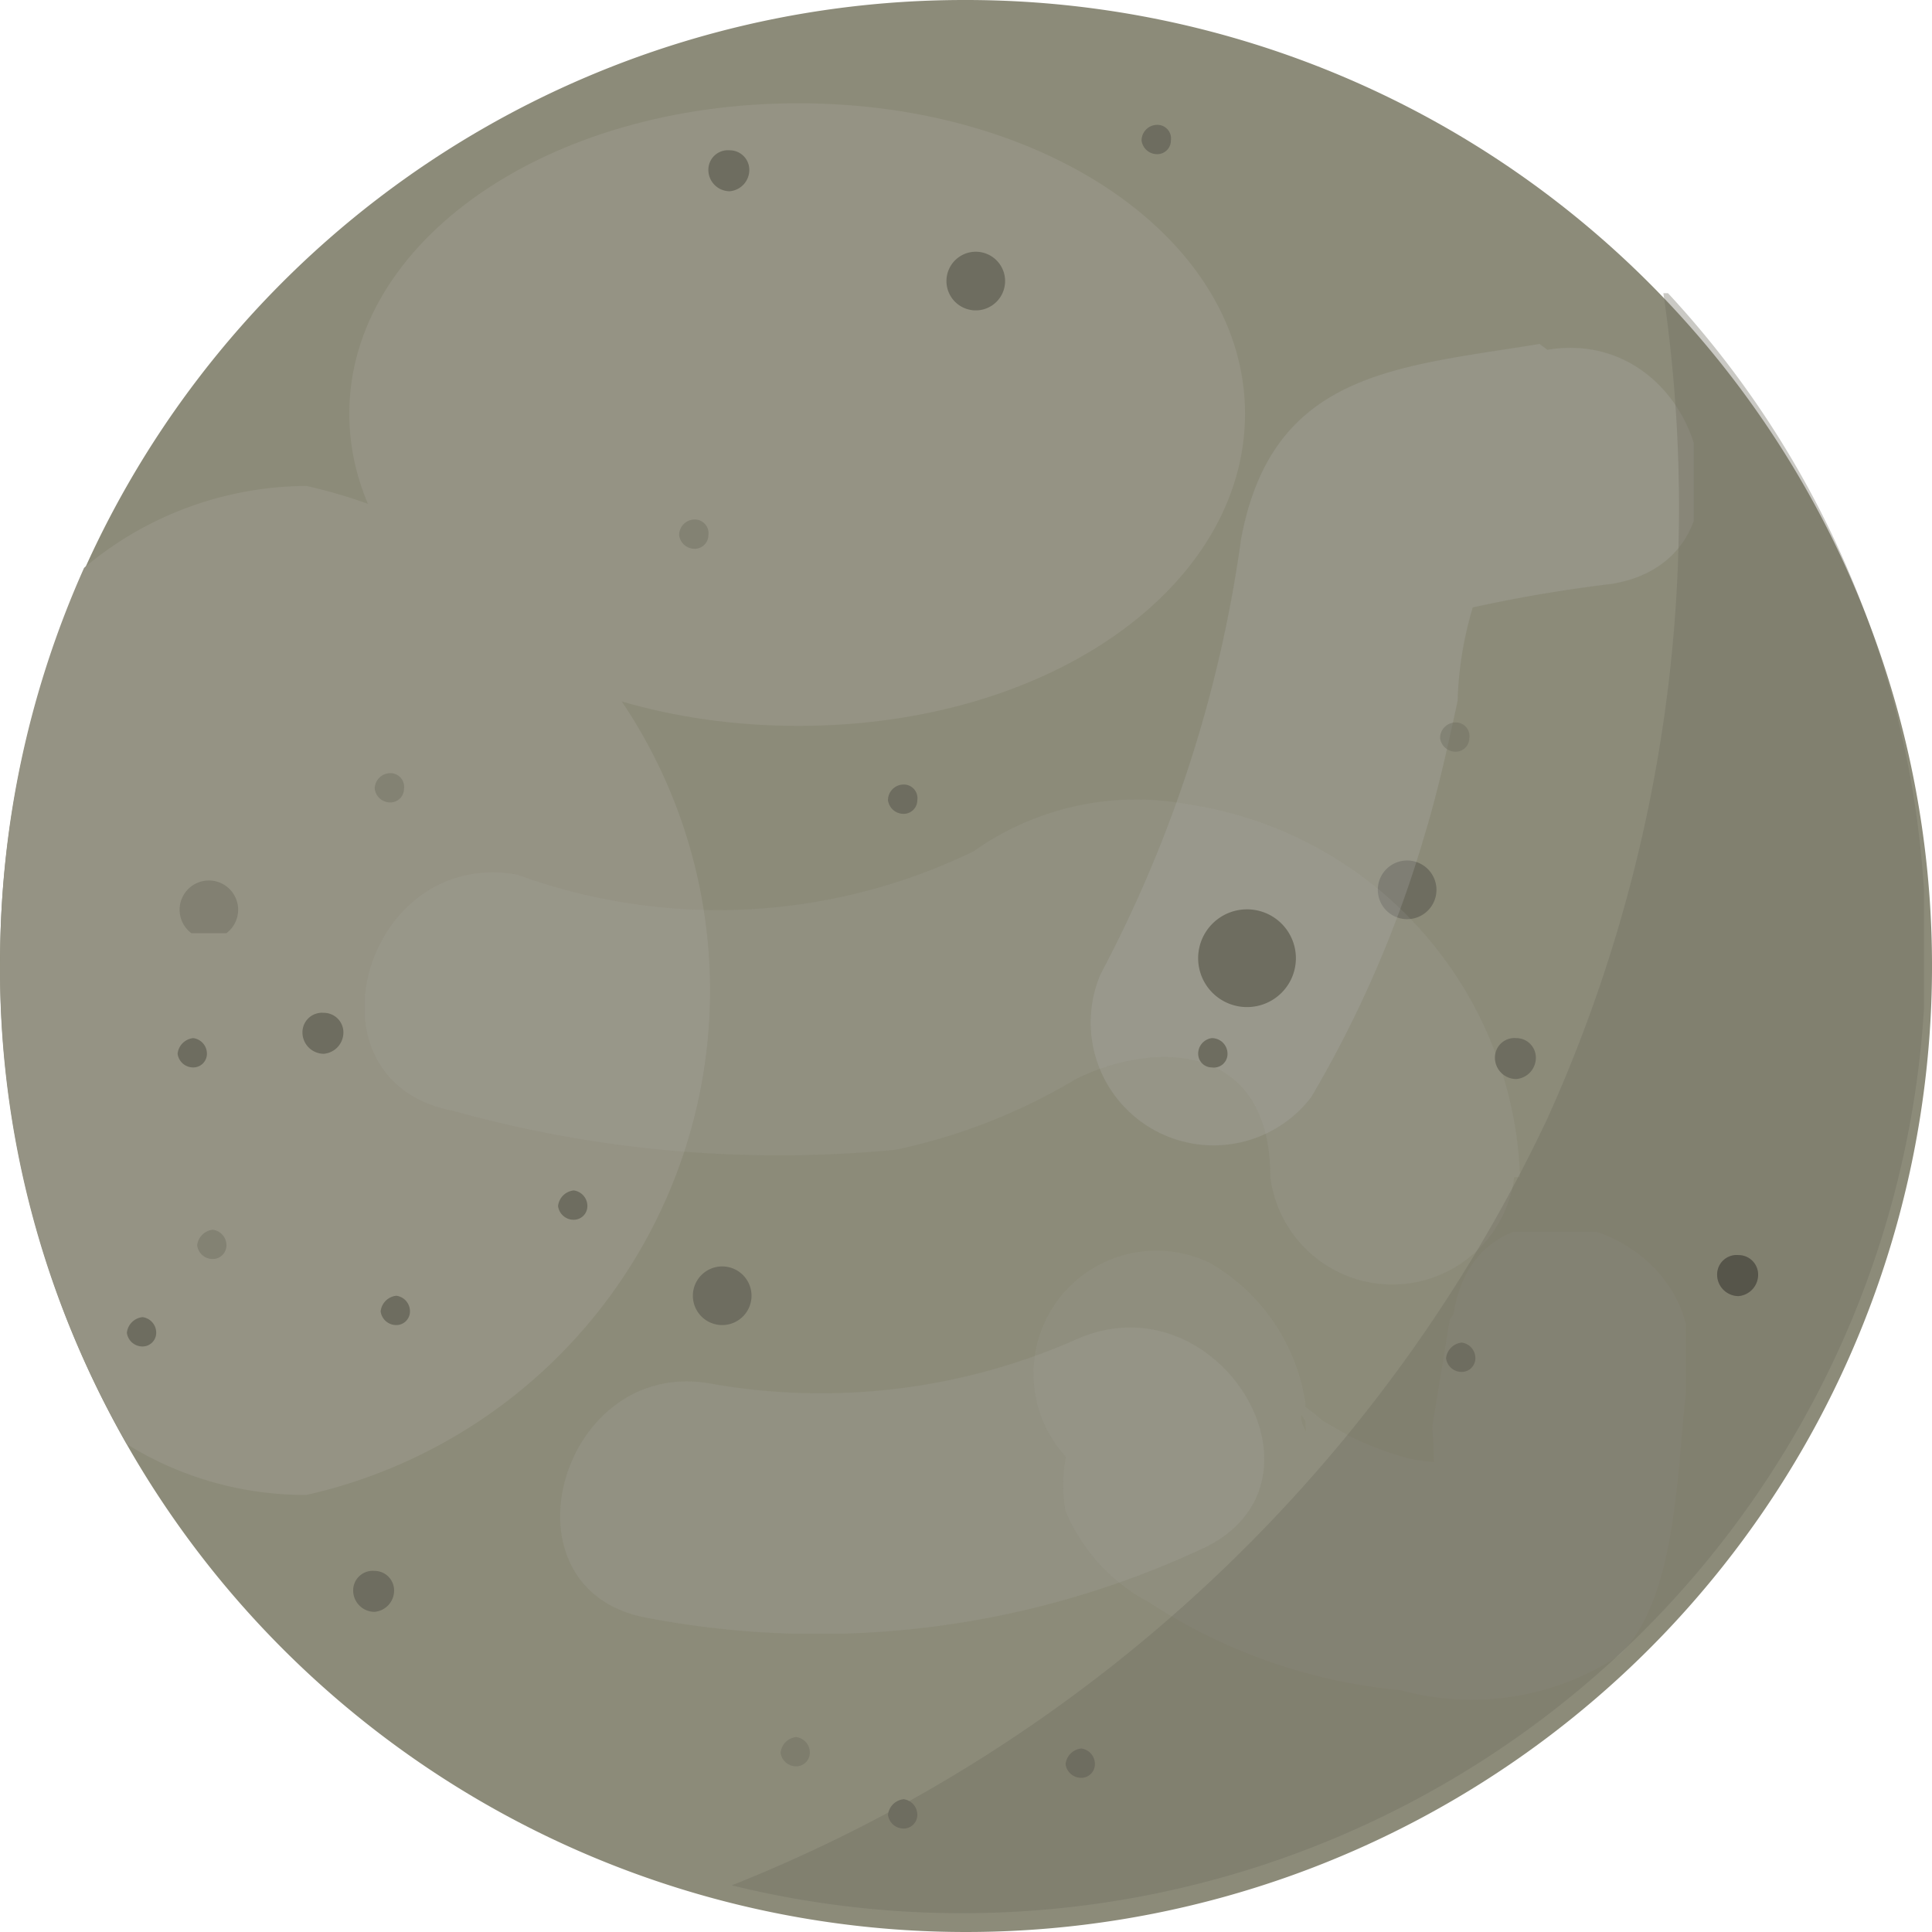 <?xml version="1.0" encoding="UTF-8" standalone="no"?>
<svg
   xmlns:dc="http://purl.org/dc/elements/1.1/"
   xmlns:cc="http://creativecommons.org/ns#"
   xmlns:rdf="http://www.w3.org/1999/02/22-rdf-syntax-ns#"
   xmlns:svg="http://www.w3.org/2000/svg"
   xmlns="http://www.w3.org/2000/svg"
   xmlns:sodipodi="http://sodipodi.sourceforge.net/DTD/sodipodi-0.dtd"
   xmlns:inkscape="http://www.inkscape.org/namespaces/inkscape"
   sodipodi:docname="mercury.svg"
   inkscape:version="1.0 (4035a4fb49, 2020-05-01)"
   id="svg5387"
   version="1.1"
   viewBox="0 0 10.476 10.476"
   height="39.594"
   width="39.594">
  <defs
     id="defs5381">
    <clipPath
       id="clip-path-48">
      <rect
         class="cls-1"
         x="186.38"
         y="351.09"
         width="3.12"
         height="4.15"
         id="rect94" />
    </clipPath>
    <clipPath
       id="clip-path-49">
      <rect
         class="cls-1"
         x="182.69"
         y="353.43"
         width="5.93"
         height="2.54"
         id="rect97" />
    </clipPath>
    <clipPath
       id="clip-path-50">
      <rect
         class="cls-1"
         x="183.69"
         y="356.14"
         width="3.61"
         height="1.57"
         id="rect100" />
    </clipPath>
    <clipPath
       id="clip-path-51">
      <rect
         class="cls-1"
         x="186.05"
         y="355.65"
         width="3.41"
         height="2.42"
         id="rect103" />
    </clipPath>
    <clipPath
       id="clip-path-52">
      <rect
         class="cls-1"
         x="181.83"
         y="355.64"
         width="0.15"
         height="0.15"
         id="rect106" />
    </clipPath>
    <clipPath
       id="clip-path-53">
      <rect
         class="cls-1"
         x="182.74"
         y="353.3"
         width="0.15"
         height="0.15"
         id="rect109" />
    </clipPath>
    <clipPath
       id="clip-path-54">
      <rect
         class="cls-1"
         x="188.2"
         y="353.04"
         width="0.15"
         height="0.15"
         id="rect112" />
    </clipPath>
    <clipPath
       id="clip-path-55">
      <rect
         class="cls-1"
         x="184.82"
         y="358.24"
         width="0.15"
         height="0.15"
         id="rect115" />
    </clipPath>
    <clipPath
       id="clip-path-56">
      <rect
         class="cls-1"
         x="184.3"
         y="352"
         width="0.15"
         height="0.15"
         id="rect118" />
    </clipPath>
    <clipPath
       id="clip-path-57">
      <rect
         class="cls-1"
         x="181.74"
         y="353.82"
         width="0.3"
         height="0.3"
         id="rect121" />
    </clipPath>
    <clipPath
       id="clip-path-58">
      <rect
         class="cls-1"
         x="189.5"
         y="355.64"
         width="0.46"
         height="0.46"
         id="rect124" />
    </clipPath>
    <clipPath
       id="clip-path-59">
      <rect
         class="cls-1"
         x="184.57"
         y="350.84"
         width="6.11"
         height="8.33"
         id="rect127" />
    </clipPath>
  </defs>
  <sodipodi:namedview
     inkscape:window-maximized="1"
     inkscape:window-y="-9"
     inkscape:window-x="-9"
     inkscape:window-height="1001"
     inkscape:window-width="1920"
     units="px"
     showgrid="false"
     inkscape:document-rotation="0"
     inkscape:current-layer="layer1"
     inkscape:document-units="mm"
     inkscape:cy="231.67979"
     inkscape:cx="323.56511"
     inkscape:zoom="1.3532258"
     inkscape:pageshadow="2"
     inkscape:pageopacity="0.0"
     borderopacity="1.0"
     bordercolor="#666666"
     pagecolor="#ffffff"
     id="base" />
  <g
     id="layer1"
     inkscape:groupmode="layer"
     inkscape:label="Layer 1">
	 <style id="style2">.cls-1{fill:none}.cls-5{fill:#fff}.cls-12{fill:#575756}.cls-14{fill:#ca9e67}.cls-49{fill:#827965}.cls-50{fill:#b29072}.cls-52{fill:#e8c091}.cls-53{fill:#facc9e}.cls-56{fill:#9e8066}.cls-64{fill:#7a7b52}.cls-74{fill:#706355}.cls-75{fill:#847364}.cls-76{fill:#aa9484}.cls-77{fill:#443e3b}.cls-78{fill:#c9a47f}.cls-79{fill:#9b7e64}.cls-80{fill:#7c6452}.cls-81{fill:#d6ae8a}.cls-82{fill:#514d46}.cls-83{fill:#736152}.cls-84{fill:#4c453f}.cls-85{fill:#605448}.cls-105{fill:#959384}.cls-106{fill:#6e6d60}.cls-109{fill:#b2b2b2}.cls-127{fill:#b64435}.cls-148{fill:#41692a}.cls-224{fill:#ab5c41}.cls-226{fill:#502a1f}.cls-241{fill:#715c47}.cls-248{fill:#c2d2ee}.cls-250{fill:#bf9b7b}.cls-252{fill:#6e604f}.cls-262{fill:#ffe2b4}.cls-270{fill:#c7c6c6}.cls-360{fill:#a5b3b8}.cls-361{fill:#939b9e}.cls-366{fill:#e08f73}.cls-368{fill:#fde4d8}.cls-373{fill:#bf9a7c}.cls-380{fill:#a4846b}.cls-383{fill:#887467}.cls-384{fill:#967a60}.cls-394{fill:#5cb4e5}.cls-398{fill:#366584}.cls-424{fill:#7a5a52}</style>
    <path
       style="fill:#8c8b79;stroke-width:0.265"
       id="path1121"
       d="M 7.5890997e-5,5.227 A 5.238,5.238 0 1 0 5.227,1.0664186e-5 5.227,5.227 0 0 0 7.5890997e-5,5.227"
       class="cls-104" />
    <path
       style="fill:#959384;stroke-width:0.265"
       id="path1123"
       d="m 1.894,2.243 c 0,0.931 1.058,1.693 2.434,1.693 1.376,0 2.423,-0.762 2.423,-1.693 0,-0.931 -1.058,-1.683 -2.423,-1.683 -1.365,0 -2.434,0.751 -2.434,1.683"
       class="cls-105" />
    <path
       style="fill:#959384;stroke-width:0.265"
       id="path1125"
       d="M 7.5890997e-5,5.227 A 5.164,5.164 0 0 0 0.688,7.831 a 1.831,1.831 0 0 0 0.974,0.275 2.804,2.804 0 0 0 0,-5.471 1.884,1.884 0 0 0 -1.206,0.444 5.217,5.217 0 0 0 -0.455,2.116"
       class="cls-105" />
    <path
       style="fill:#6e6d60;stroke-width:0.265"
       id="path1127"
       d="m 7.471,4.825 a 0.159,0.159 0 1 0 0.159,-0.159 0.159,0.159 0 0 0 -0.159,0.159"
       class="cls-106" />
    <g
       transform="matrix(1.058,0,0,1.058,-191.307,-369.599)"
       style="opacity:0.24;stroke-width:0.25"
       id="g1133"
       class="cls-107">
      <g
         style="stroke-width:0.25"
         id="g1131"
         clip-path="url(#clip-path-48)"
         class="cls-108">
        <path
           style="stroke-width:0.25"
           id="path1129"
           d="m 188.71,351.1 c -0.73,0.12 -1.37,0.14 -1.53,1 a 6.71,6.71 0 0 1 -0.72,2.23 0.63,0.63 0 0 0 1.08,0.63 5.91,5.91 0 0 0 0.58,-1.34 c 0.07,-0.23 0.12,-0.46 0.17,-0.69 a 1.84,1.84 0 0 1 0.16,-0.7 l -0.37,0.29 a 7.41,7.41 0 0 1 1,-0.19 c 0.79,-0.13 0.46,-1.33 -0.33,-1.2"
           class="cls-109" />
      </g>
    </g>
    <g
       transform="matrix(1.058,0,0,1.058,-191.307,-369.599)"
       style="opacity:0.12;stroke-width:0.25"
       id="g1139"
       class="cls-110">
      <g
         style="stroke-width:0.25"
         id="g1137"
         clip-path="url(#clip-path-49)"
         class="cls-111">
        <path
           style="stroke-width:0.25"
           id="path1135"
           d="m 188.61,355.37 a 2,2 0 0 0 -1.7,-1.91 1.44,1.44 0 0 0 -1.1,0.24 3,3 0 0 1 -2.34,0.12 c -0.79,-0.14 -1.12,1.06 -0.33,1.21 a 6.22,6.22 0 0 0 2.27,0.2 3,3 0 0 0 0.92,-0.36 c 0.37,-0.19 1,-0.22 1,0.5 a 0.63,0.63 0 0 0 1.25,0"
           class="cls-109" />
      </g>
    </g>
    <g
       transform="matrix(1.058,0,0,1.058,-191.307,-369.599)"
       style="opacity:0.15;stroke-width:0.25"
       id="g1145"
       class="cls-112">
      <g
         style="stroke-width:0.25"
         id="g1143"
         clip-path="url(#clip-path-50)"
         class="cls-113">
        <path
           style="stroke-width:0.25"
           id="path1141"
           d="m 186.34,356.2 a 3.24,3.24 0 0 1 -1.87,0.23 c -0.78,-0.15 -1.12,1.06 -0.33,1.2 a 4.66,4.66 0 0 0 2.83,-0.35 c 0.74,-0.33 0.1,-1.4 -0.63,-1.08"
           class="cls-109" />
      </g>
    </g>
    <g
       transform="matrix(1.058,0,0,1.058,-191.307,-369.599)"
       style="opacity:0.09;stroke-width:0.25"
       id="g1151"
       class="cls-114">
      <g
         style="stroke-width:0.25"
         id="g1149"
         clip-path="url(#clip-path-51)"
         class="cls-115">
        <path
           style="stroke-width:0.25"
           id="path1147"
           d="m 188.25,356.1 -0.09,0.55 a 2.87,2.87 0 0 1 0,0.44 l 0.37,-0.28 a 1.21,1.21 0 0 1 -0.5,0 1.72,1.72 0 0 1 -0.29,-0.11 l -0.14,-0.08 q -0.21,-0.18 -0.09,0 c 0,0.13 0.05,0.15 0,0.05 -0.05,-0.1 0,-0.09 0,-0.14 a 1,1 0 0 0 -0.49,-0.72 0.63,0.63 0 0 0 -0.64,1.08 c -0.08,-0.06 -0.08,-0.25 -0.1,-0.07 a 0.78,0.78 0 0 0 0,0.26 0.94,0.94 0 0 0 0.43,0.47 2.83,2.83 0 0 0 1.29,0.45 1.37,1.37 0 0 0 1.12,-0.18 c 0.31,-0.31 0.29,-1 0.35,-1.42 0.13,-0.79 -1.08,-1.13 -1.2,-0.33"
           class="cls-109" />
      </g>
    </g>
    <path
       style="fill:#6e6d60;stroke-width:0.265"
       id="path1153"
       d="m 8.106,5.735 a 0.116,0.116 0 0 0 0.116,0.116 0.116,0.116 0 0 0 0.106,-0.116 0.106,0.106 0 0 0 -0.106,-0.106 0.106,0.106 0 0 0 -0.116,0.106"
       class="cls-106" />
    <path
       style="fill:#6e6d60;stroke-width:0.265"
       id="path1155"
       d="m 7.841,7.365 a 0.085,0.085 0 0 0 0.085,0.074 0.074,0.074 0 0 0 0.074,-0.074 0.085,0.085 0 0 0 -0.074,-0.085 0.095,0.095 0 0 0 -0.085,0.085"
       class="cls-106" />
    <g
       transform="matrix(1.058,0,0,1.058,-191.307,-369.599)"
       style="opacity:0.46;stroke-width:0.25"
       id="g1161"
       class="cls-116">
      <g
         style="stroke-width:0.25"
         id="g1159"
         clip-path="url(#clip-path-52)"
         class="cls-117">
        <path
           style="stroke-width:0.25"
           id="path1157"
           d="m 181.83,355.72 a 0.08,0.08 0 0 0 0.08,0.07 0.07,0.07 0 0 0 0.07,-0.07 0.08,0.08 0 0 0 -0.07,-0.08 0.09,0.09 0 0 0 -0.08,0.08"
           class="cls-106" />
      </g>
    </g>
    <path
       style="fill:#6e6d60;stroke-width:0.265"
       id="path1163"
       d="m 0.963,5.714 a 0.085,0.085 0 0 0 0.085,0.074 0.074,0.074 0 0 0 0.074,-0.074 0.085,0.085 0 0 0 -0.074,-0.085 0.095,0.095 0 0 0 -0.085,0.085"
       class="cls-106" />
    <g
       transform="matrix(1.058,0,0,1.058,-191.307,-369.599)"
       style="opacity:0.46;stroke-width:0.25"
       id="g1169"
       class="cls-116">
      <g
         style="stroke-width:0.25"
         id="g1167"
         clip-path="url(#clip-path-53)"
         class="cls-118">
        <path
           style="stroke-width:0.25"
           id="path1165"
           d="m 182.74,353.38 a 0.08,0.08 0 0 0 0.08,0.07 0.07,0.07 0 0 0 0.07,-0.07 0.07,0.07 0 0 0 -0.07,-0.08 0.08,0.08 0 0 0 -0.08,0.08"
           class="cls-106" />
      </g>
    </g>
    <path
       style="fill:#6e6d60;stroke-width:0.265"
       id="path1171"
       d="m 2.064,7.111 a 0.085,0.085 0 0 0 0.085,0.074 0.074,0.074 0 0 0 0.074,-0.074 0.085,0.085 0 0 0 -0.074,-0.085 0.095,0.095 0 0 0 -0.085,0.085"
       class="cls-106" />
    <path
       style="fill:#6e6d60;stroke-width:0.265"
       id="path1173"
       d="m 4.815,4.339 a 0.085,0.085 0 0 0 0.085,0.074 0.074,0.074 0 0 0 0.074,-0.074 0.074,0.074 0 0 0 -0.074,-0.085 0.085,0.085 0 0 0 -0.085,0.085"
       class="cls-106" />
    <path
       style="fill:#6e6d60;stroke-width:0.265"
       id="path1175"
       d="m 6.497,5.714 a 0.074,0.074 0 0 0 0.074,0.074 0.074,0.074 0 0 0 0.085,-0.074 0.085,0.085 0 0 0 -0.085,-0.085 0.085,0.085 0 0 0 -0.074,0.085"
       class="cls-106" />
    <g
       transform="matrix(1.058,0,0,1.058,-191.307,-369.599)"
       style="opacity:0.46;stroke-width:0.25"
       id="g1181"
       class="cls-116">
      <g
         style="stroke-width:0.25"
         id="g1179"
         clip-path="url(#clip-path-54)"
         class="cls-119">
        <path
           style="stroke-width:0.25"
           id="path1177"
           d="m 188.2,353.12 a 0.08,0.08 0 0 0 0.08,0.07 0.07,0.07 0 0 0 0.07,-0.07 0.07,0.07 0 0 0 -0.07,-0.08 0.08,0.08 0 0 0 -0.08,0.08"
           class="cls-106" />
      </g>
    </g>
    <path
       style="fill:#6e6d60;stroke-width:0.265"
       id="path1183"
       d="m 6.19,0.762 a 0.085,0.085 0 0 0 0.085,0.074 0.074,0.074 0 0 0 0.074,-0.074 0.074,0.074 0 0 0 -0.074,-0.085 0.085,0.085 0 0 0 -0.085,0.085"
       class="cls-106" />
    <g
       transform="matrix(1.058,0,0,1.058,-191.307,-369.599)"
       style="opacity:0.46;stroke-width:0.25"
       id="g1189"
       class="cls-116">
      <g
         style="stroke-width:0.25"
         id="g1187"
         clip-path="url(#clip-path-55)"
         class="cls-120">
        <path
           style="stroke-width:0.25"
           id="path1185"
           d="m 184.82,358.32 a 0.08,0.08 0 0 0 0.08,0.07 0.07,0.07 0 0 0 0.07,-0.07 0.08,0.08 0 0 0 -0.07,-0.08 0.09,0.09 0 0 0 -0.08,0.08"
           class="cls-106" />
      </g>
    </g>
    <path
       style="fill:#6e6d60;stroke-width:0.265"
       id="path1191"
       d="m 5.778,9.566 a 0.085,0.085 0 0 0 0.085,0.074 0.074,0.074 0 0 0 0.074,-0.074 0.085,0.085 0 0 0 -0.074,-0.085 0.095,0.095 0 0 0 -0.085,0.085"
       class="cls-106" />
    <path
       style="fill:#6e6d60;stroke-width:0.265"
       id="path1193"
       d="m 4.815,9.841 a 0.085,0.085 0 0 0 0.085,0.074 0.074,0.074 0 0 0 0.074,-0.074 0.085,0.085 0 0 0 -0.074,-0.085 0.095,0.095 0 0 0 -0.085,0.085"
       class="cls-106" />
    <path
       style="fill:#6e6d60;stroke-width:0.265"
       id="path1195"
       d="m 3.026,6.54 a 0.085,0.085 0 0 0 0.085,0.074 0.074,0.074 0 0 0 0.074,-0.074 0.085,0.085 0 0 0 -0.074,-0.085 0.095,0.095 0 0 0 -0.085,0.085"
       class="cls-106" />
    <g
       transform="matrix(1.058,0,0,1.058,-191.307,-369.599)"
       style="opacity:0.46;stroke-width:0.25"
       id="g1201"
       class="cls-116">
      <g
         style="stroke-width:0.25"
         id="g1199"
         clip-path="url(#clip-path-56)"
         class="cls-121">
        <path
           style="stroke-width:0.25"
           id="path1197"
           d="m 184.3,352.08 a 0.08,0.08 0 0 0 0.08,0.07 0.07,0.07 0 0 0 0.07,-0.07 0.07,0.07 0 0 0 -0.07,-0.08 0.08,0.08 0 0 0 -0.08,0.08"
           class="cls-106" />
      </g>
    </g>
    <path
       style="fill:#6e6d60;stroke-width:0.265"
       id="path1203"
       d="m 0.688,7.227 a 0.085,0.085 0 0 0 0.085,0.074 0.074,0.074 0 0 0 0.074,-0.074 0.085,0.085 0 0 0 -0.074,-0.085 0.095,0.095 0 0 0 -0.085,0.085"
       class="cls-106" />
    <path
       style="fill:#6e6d60;stroke-width:0.265"
       id="path1205"
       d="m 6.497,5.185 a 0.265,0.265 0 1 0 0.254,-0.254 0.265,0.265 0 0 0 -0.254,0.254"
       class="cls-106" />
    <path
       style="fill:#6e6d60;stroke-width:0.265"
       id="path1207"
       d="m 3.757,7.026 a 0.159,0.159 0 1 0 0.159,-0.159 0.159,0.159 0 0 0 -0.159,0.159"
       class="cls-106" />
    <g
       transform="matrix(1.058,0,0,1.058,-191.307,-369.599)"
       style="opacity:0.49;stroke-width:0.25"
       id="g1213"
       class="cls-122">
      <g
         style="stroke-width:0.25"
         id="g1211"
         clip-path="url(#clip-path-57)"
         class="cls-123">
        <path
           style="stroke-width:0.25"
           id="path1209"
           d="m 181.74,354 a 0.15,0.15 0 1 0 0.15,-0.15 0.15,0.15 0 0 0 -0.15,0.15"
           class="cls-106" />
      </g>
    </g>
    <path
       style="fill:#6e6d60;stroke-width:0.265"
       id="path1215"
       d="m 5.132,1.524 a 0.159,0.159 0 1 0 0.159,-0.159 0.159,0.159 0 0 0 -0.159,0.159"
       class="cls-106" />
    <g
       transform="matrix(1.058,0,0,1.058,-191.307,-369.599)"
       style="opacity:0.49;stroke-width:0.25"
       id="g1223"
       class="cls-122">
      <g
         style="stroke-width:0.25"
         id="g1221"
         clip-path="url(#clip-path-58)"
         class="cls-124">
        <path
           style="stroke-width:0.25"
           id="path1217"
           d="m 189.62,355.87 a 0.11,0.11 0 0 0 0.11,0.11 0.11,0.11 0 0 0 0.1,-0.11 0.1,0.1 0 0 0 -0.1,-0.1 0.1,0.1 0 0 0 -0.11,0.1"
           class="cls-106" />
        <path
           style="stroke-width:0.25"
           id="path1219"
           d="m 189.62,355.87 a 0.11,0.11 0 0 0 0.11,0.11 0.11,0.11 0 0 0 0.1,-0.11 0.1,0.1 0 0 0 -0.1,-0.1 0.1,0.1 0 0 0 -0.11,0.1 z"
           class="cls-15" />
      </g>
    </g>
    <path
       style="fill:#6e6d60;stroke-width:0.265"
       id="path1225"
       d="m 1.915,8.624 a 0.116,0.116 0 0 0 0.116,0.116 0.116,0.116 0 0 0 0.106,-0.116 0.106,0.106 0 0 0 -0.106,-0.106 0.106,0.106 0 0 0 -0.116,0.106"
       class="cls-106" />
    <path
       style="fill:#6e6d60;stroke-width:0.265"
       id="path1227"
       d="m 3.841,0.921 a 0.116,0.116 0 0 0 0.116,0.116 0.116,0.116 0 0 0 0.106,-0.116 0.106,0.106 0 0 0 -0.106,-0.106 0.106,0.106 0 0 0 -0.116,0.106"
       class="cls-106" />
    <path
       style="fill:#6e6d60;stroke-width:0.265"
       id="path1229"
       d="m 1.64,5.598 a 0.116,0.116 0 0 0 0.116,0.116 0.116,0.116 0 0 0 0.106,-0.116 0.106,0.106 0 0 0 -0.106,-0.106 0.106,0.106 0 0 0 -0.116,0.106"
       class="cls-106" />
    <g
       transform="matrix(1.058,0,0,1.058,-191.307,-369.599)"
       style="opacity:0.37;stroke-width:0.25"
       id="g1235"
       class="cls-36">
      <g
         style="stroke-width:0.25"
         id="g1233"
         clip-path="url(#clip-path-59)"
         class="cls-125">
        <path
           style="stroke-width:0.25"
           id="path1231"
           d="m 184.57,359 a 4.94,4.94 0 0 0 4.77,-8.19 7.6,7.6 0 0 1 -0.59,4.26 7.82,7.82 0 0 1 -4.18,3.93"
           class="cls-106" />
      </g>
    </g>
  </g>
</svg>
